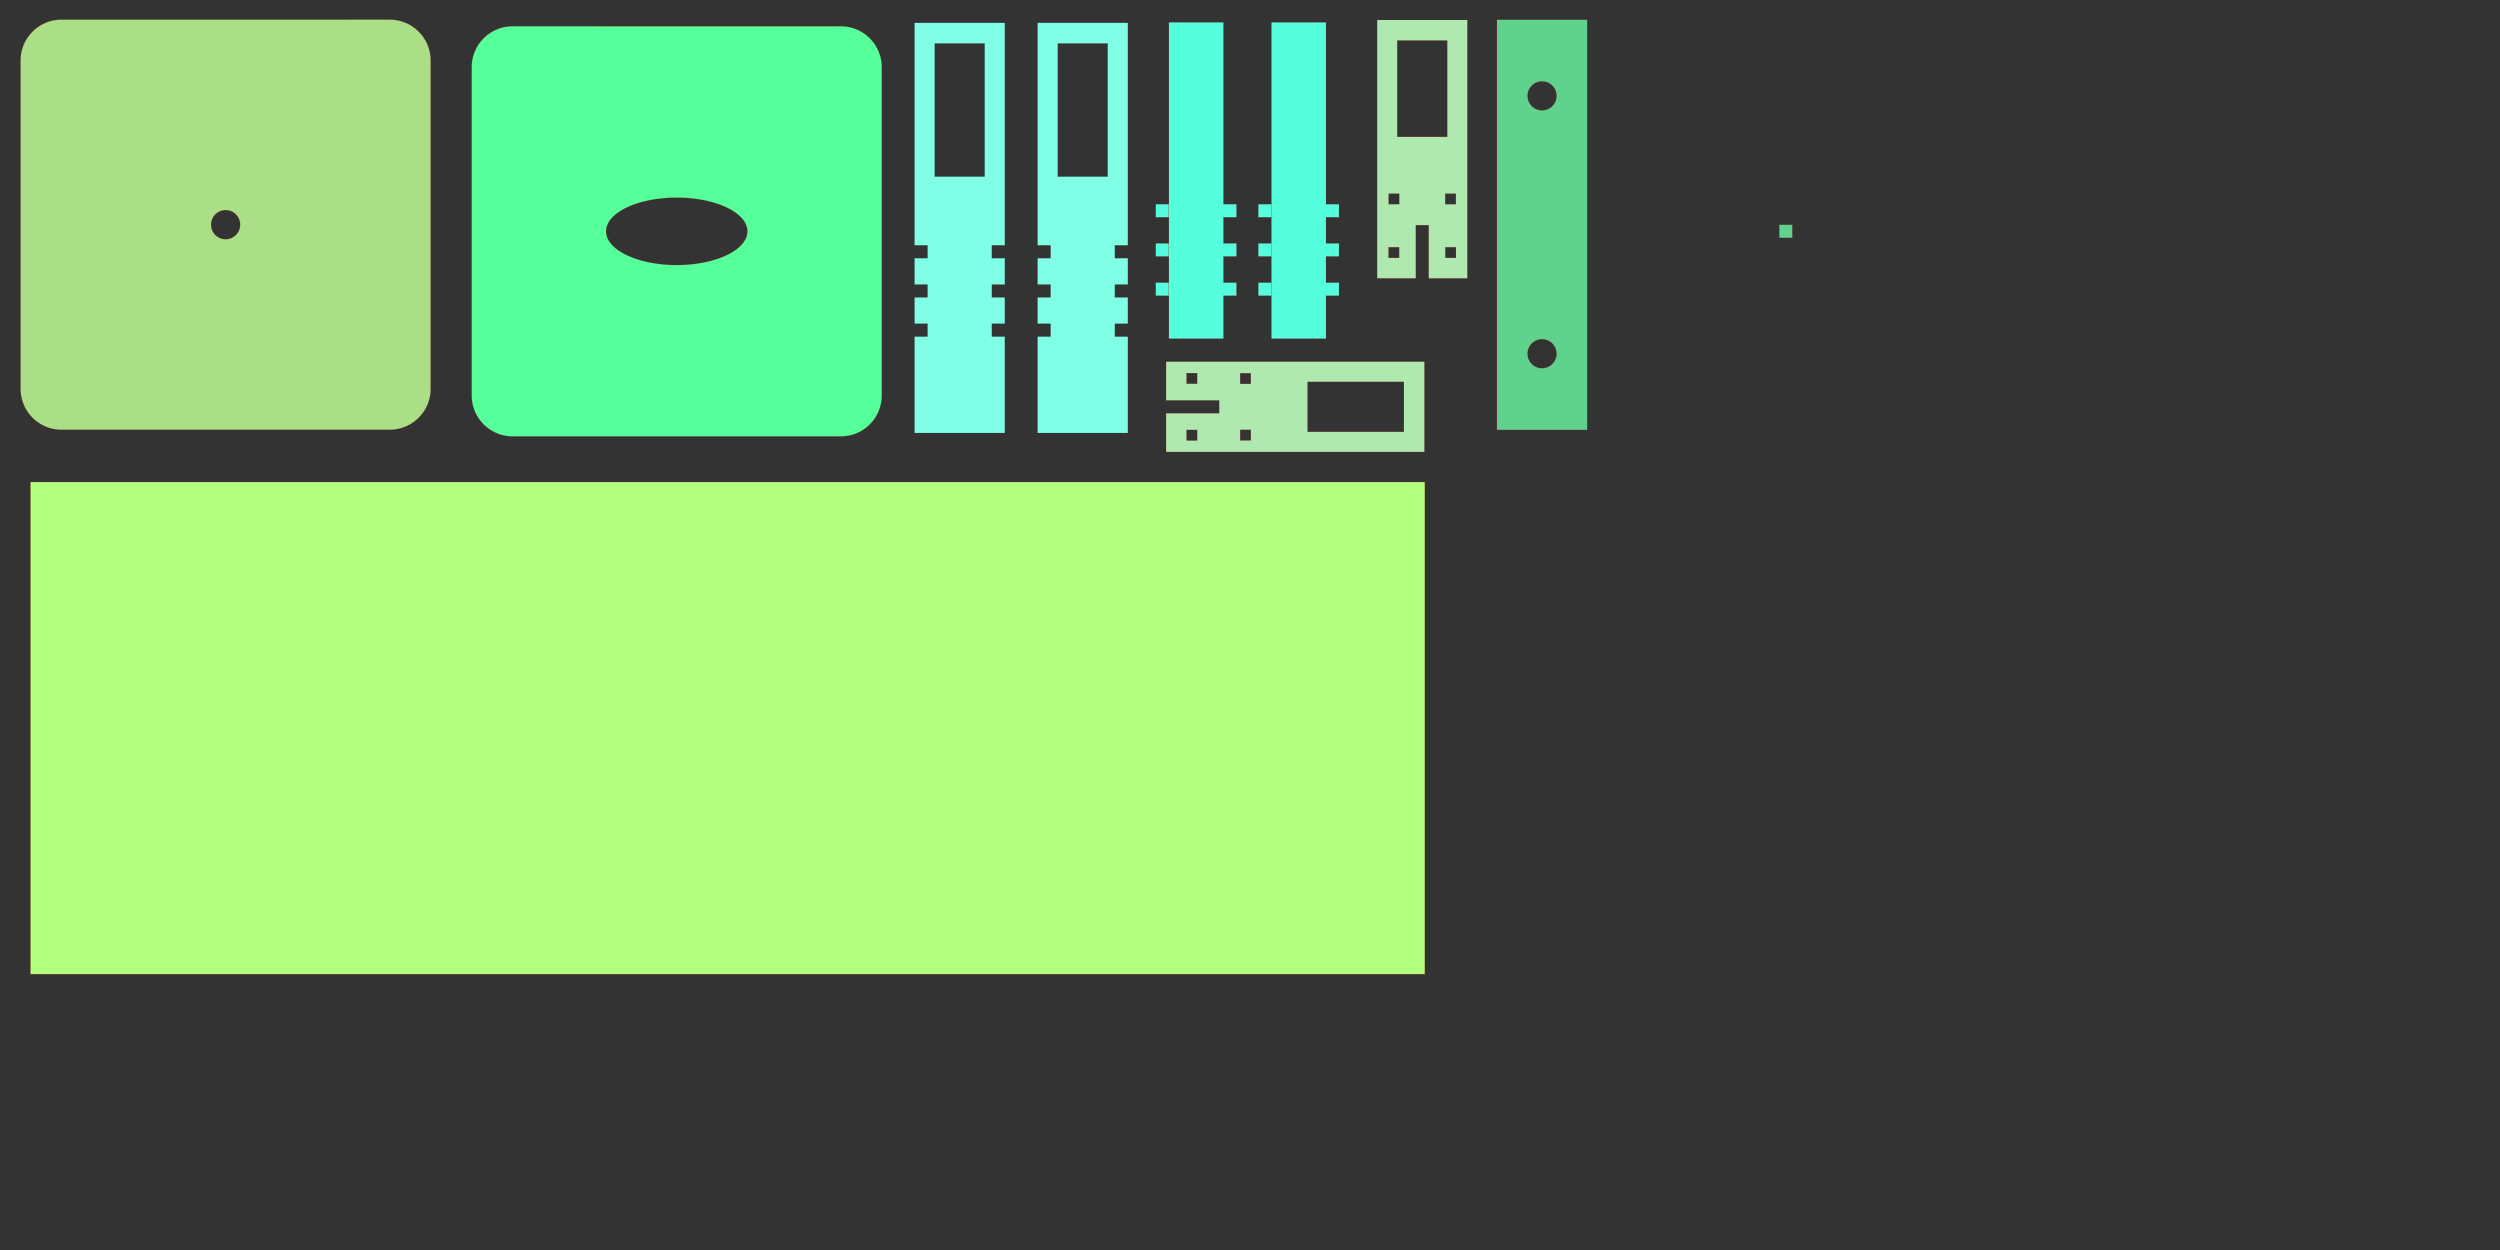 <?xml version="1.0" encoding="UTF-8" standalone="no"?>
<!-- Created with Inkscape (http://www.inkscape.org/) -->

<svg
   xmlns:dc="http://purl.org/dc/elements/1.1/"
   xmlns:cc="http://creativecommons.org/ns#"
   xmlns:rdf="http://www.w3.org/1999/02/22-rdf-syntax-ns#"
   xmlns:svg="http://www.w3.org/2000/svg"
   xmlns="http://www.w3.org/2000/svg"
   xmlns:sodipodi="http://sodipodi.sourceforge.net/DTD/sodipodi-0.dtd"
   xmlns:inkscape="http://www.inkscape.org/namespaces/inkscape"
   width="609.6mm"
   height="304.8mm"
   viewBox="0 0 609.6 304.8"
   version="1.1"
   id="svg8"
   inkscape:version="0.92.2 (5c3e80d, 2017-08-06)"
   sodipodi:docname="Robotic Arm Part 2.svg">
  <rect x="0" y="0" width="609.6" height="304.8" fill="#333333" stroke="none"/>
  <defs
     id="defs2" />
  <sodipodi:namedview
     id="base"
     pagecolor="#ffffff"
     bordercolor="#666666"
     borderopacity="1.0"
     inkscape:pageopacity="0.0"
     inkscape:pageshadow="2"
     inkscape:zoom="0.8225"
     inkscape:cx="1402.8905"
     inkscape:cy="435.31981"
     inkscape:document-units="in"
     inkscape:current-layer="layer1"
     showgrid="true"
     units="mm"
     inkscape:snap-bbox="true"
     inkscape:bbox-nodes="true"
     inkscape:window-width="3200"
     inkscape:window-height="1668"
     inkscape:window-x="-16"
     inkscape:window-y="-16"
     inkscape:window-maximized="1"
     inkscape:bbox-paths="false"
     inkscape:snap-global="true"
     inkscape:snap-nodes="true"
     inkscape:snap-others="true"
     gridtolerance="4"
     inkscape:measure-start="1384.8,789.362"
     inkscape:measure-end="1410.03,745.289">
    <inkscape:grid
       type="xygrid"
       id="grid4504"
       units="mm"
       spacingx="5"
       spacingy="5" />
  </sodipodi:namedview>
  <g
     inkscape:label="Layer 1"
     inkscape:groupmode="layer"
     id="layer1"
     transform="translate(0,7.8)">
    <path
       style="fill:#aade87;stroke:#ff0000;stroke-width:0.025;stroke-miterlimit:4;stroke-dasharray:none"
       d="m 15.013,-3.012 c -5.54,0 -10,4.46 -10,10 V 86.987 c 0,5.54 4.46,10 10,10 h 80 c 5.54,0 10,-4.46 10,-10 V 6.988 c 0,-5.54 -4.46,-10 -10,-10 z M 55.013,43.439 a 3.548,3.548 0 0 1 3.548,3.548 3.548,3.548 0 0 1 -3.548,3.549 3.548,3.548 0 0 1 -3.548,-3.549 3.548,3.548 0 0 1 3.548,-3.548 z"
       id="rect5057"
       inkscape:connector-curvature="0" />
    <path
       style="fill:#55ff99;stroke:#ff0000;stroke-width:0.025;stroke-miterlimit:4;stroke-dasharray:none"
       d="m 125.013,-1.391 c -5.54,0 -10,4.46 -10,10 V 88.608 c 0,5.54 4.46,10 10,10 h 80 c 5.54,0 10,-4.46 10,-10 V 8.609 c 0,-5.54 -4.46,-10 -10,-10 z m 40,41.781 a 17.228,8.218 0 0 1 17.228,8.218 17.228,8.218 0 0 1 -17.228,8.219 17.228,8.218 0 0 1 -17.228,-8.219 17.228,8.218 0 0 1 17.228,-8.218 z"
       id="rect5079"
       inkscape:connector-curvature="0" />
    <path
       style="fill:#80ffe6;stroke:#ff0000;stroke-width:0.012;stroke-miterlimit:4;stroke-dasharray:none"
       d="M 223.014,-2.217 V 61.556 h 3.175 v 3.175 h -3.175 v 6.38 h 3.175 v 3.175 h -3.175 v 23.486 h 21.988 V 74.286 h -3.175 v -3.175 h 3.175 v -6.38 h -3.175 v -3.175 h 3.175 V -2.217 Z m 4.894,4.995 h 12.2 V 35.277 h -12.2 z m -4.891,49.222 h 3.175 v 3.175 h -3.175 z m 18.808,0 H 245 v 3.175 h -3.175 z"
       id="rect5102"
       inkscape:connector-curvature="0" />
    <path
       style="fill:#80ffe6;stroke:#ff0000;stroke-width:0.012;stroke-miterlimit:4;stroke-dasharray:none"
       d="M 253.014,-2.217 V 61.556 h 3.175 v 3.175 h -3.175 v 6.38 h 3.175 v 3.175 h -3.175 v 23.486 h 21.988 V 74.286 h -3.175 v -3.175 h 3.175 v -6.38 h -3.175 v -3.175 h 3.175 V -2.217 Z m 4.894,4.995 h 12.2 V 35.277 h -12.2 z m -4.891,49.222 h 3.175 v 3.175 h -3.175 z m 18.808,0 h 3.175 v 3.175 h -3.175 z"
       id="path5212"
       inkscape:connector-curvature="0" />
    <path
       style="fill:#55ffdd;stroke:#ff0000;stroke-width:0.025;stroke-miterlimit:4;stroke-dasharray:none"
       d="M 285.026,-2.349 V 74.771 H 298.326 V 64.301 h 3.175 v -3.175 h -3.175 v -6.401 h 3.175 v -3.175 h -3.175 v -6.376 h 3.175 v -3.175 h -3.175 V -2.349 Z m -3.201,44.349 v 3.175 h 3.175 v -3.175 z m 0,9.551 v 3.175 h 3.175 v -3.175 z m 0,9.576 v 3.175 h 3.175 v -3.175 z"
       id="rect5216"
       inkscape:connector-curvature="0" />
    <rect
       style="fill:#5fd38d;stroke:#ff0000;stroke-width:0.025;stroke-miterlimit:4;stroke-dasharray:none"
       id="rect5220"
       width="3.175"
       height="3.175"
       x="433.868"
       y="47.013" />
    <path
       inkscape:connector-curvature="0"
       id="path5246"
       d="M 310.026,-2.349 V 74.771 H 323.326 V 64.301 h 3.175 v -3.175 h -3.175 v -6.401 h 3.175 v -3.175 h -3.175 v -6.376 h 3.175 v -3.175 h -3.175 V -2.349 Z m -3.201,44.349 v 3.175 h 3.175 v -3.175 z m 0,9.551 v 3.175 h 3.175 v -3.175 z m 0,9.576 v 3.175 h 3.175 v -3.175 z"
       style="fill:#55ffdd;stroke:#ff0000;stroke-width:0.025;stroke-miterlimit:4;stroke-dasharray:none" />
    <path
       style="fill:#5fd38d;stroke:#ff0000;stroke-width:0.025;stroke-miterlimit:4;stroke-dasharray:none"
       d="M 365.013,-2.987 V 97.013 h 22 V -2.987 Z m 11,15.022 a 3.54,3.54 0 0 1 3.54,3.54 3.54,3.54 0 0 1 -3.54,3.54 3.54,3.54 0 0 1 -3.54,-3.54 3.54,3.54 0 0 1 3.54,-3.54 z m 0,62.875 a 3.54,3.54 0 0 1 3.54,3.54 3.54,3.54 0 0 1 -3.54,3.54 3.54,3.54 0 0 1 -3.54,-3.54 3.54,3.54 0 0 1 3.54,-3.54 z"
       id="rect5248"
       inkscape:connector-curvature="0" />
    <rect
       style="fill:#66ff00;stroke:#ff0000;stroke-width:0.025;stroke-miterlimit:4;stroke-dasharray:none"
       id="rect5260"
       width="0"
       height="60.733"
       x="95.99"
       y="77.953" />
    <path
       style="fill:#afe9af;stroke:#ff0000;stroke-width:0.025;stroke-miterlimit:4;stroke-dasharray:none"
       d="m 347.329,80.4 h -63 v 9.425 h 12.97 v 3.15 h -12.97 v 9.425 h 63 z m -5,4.9 v 12.2 h -23.5 v -12.2 z m -37.329,-2.1 v 2.6 h -2.6 v -2.6 z m 0,13.799 v 2.6 h -2.6 v -2.6 z m -13.075,-13.824 v 2.6 H 289.325 v -2.6 z m 0,13.849 v 2.6 H 289.325 v -2.6 z"
       id="rect5284"
       inkscape:connector-curvature="0" />
    <path
       inkscape:connector-curvature="0"
       id="path5325"
       d="M 335.801,-2.929 V 60.071 h 9.425 v -12.97 h 3.15 v 12.97 h 9.425 V -2.929 Z m 4.9,5 h 12.2 V 25.571 h -12.2 z m -2.1,37.329 h 2.6 v 2.6 h -2.6 z m 13.799,0 h 2.6 v 2.6 h -2.6 z m -13.824,13.075 h 2.6 v 2.6 h -2.6 z m 13.849,0 h 2.6 v 2.6 h -2.6 z"
       style="fill:#afe9af;stroke:#ff0000;stroke-width:0.025;stroke-miterlimit:4;stroke-dasharray:none" />
    <rect
       style="fill:#b3ff80;stroke:#ff0000;stroke-width:0.025;stroke-miterlimit:4;stroke-dasharray:none"
       id="rect5327"
       width="340"
       height="120"
       x="7.432"
       y="109.736" />
  </g>
</svg>
